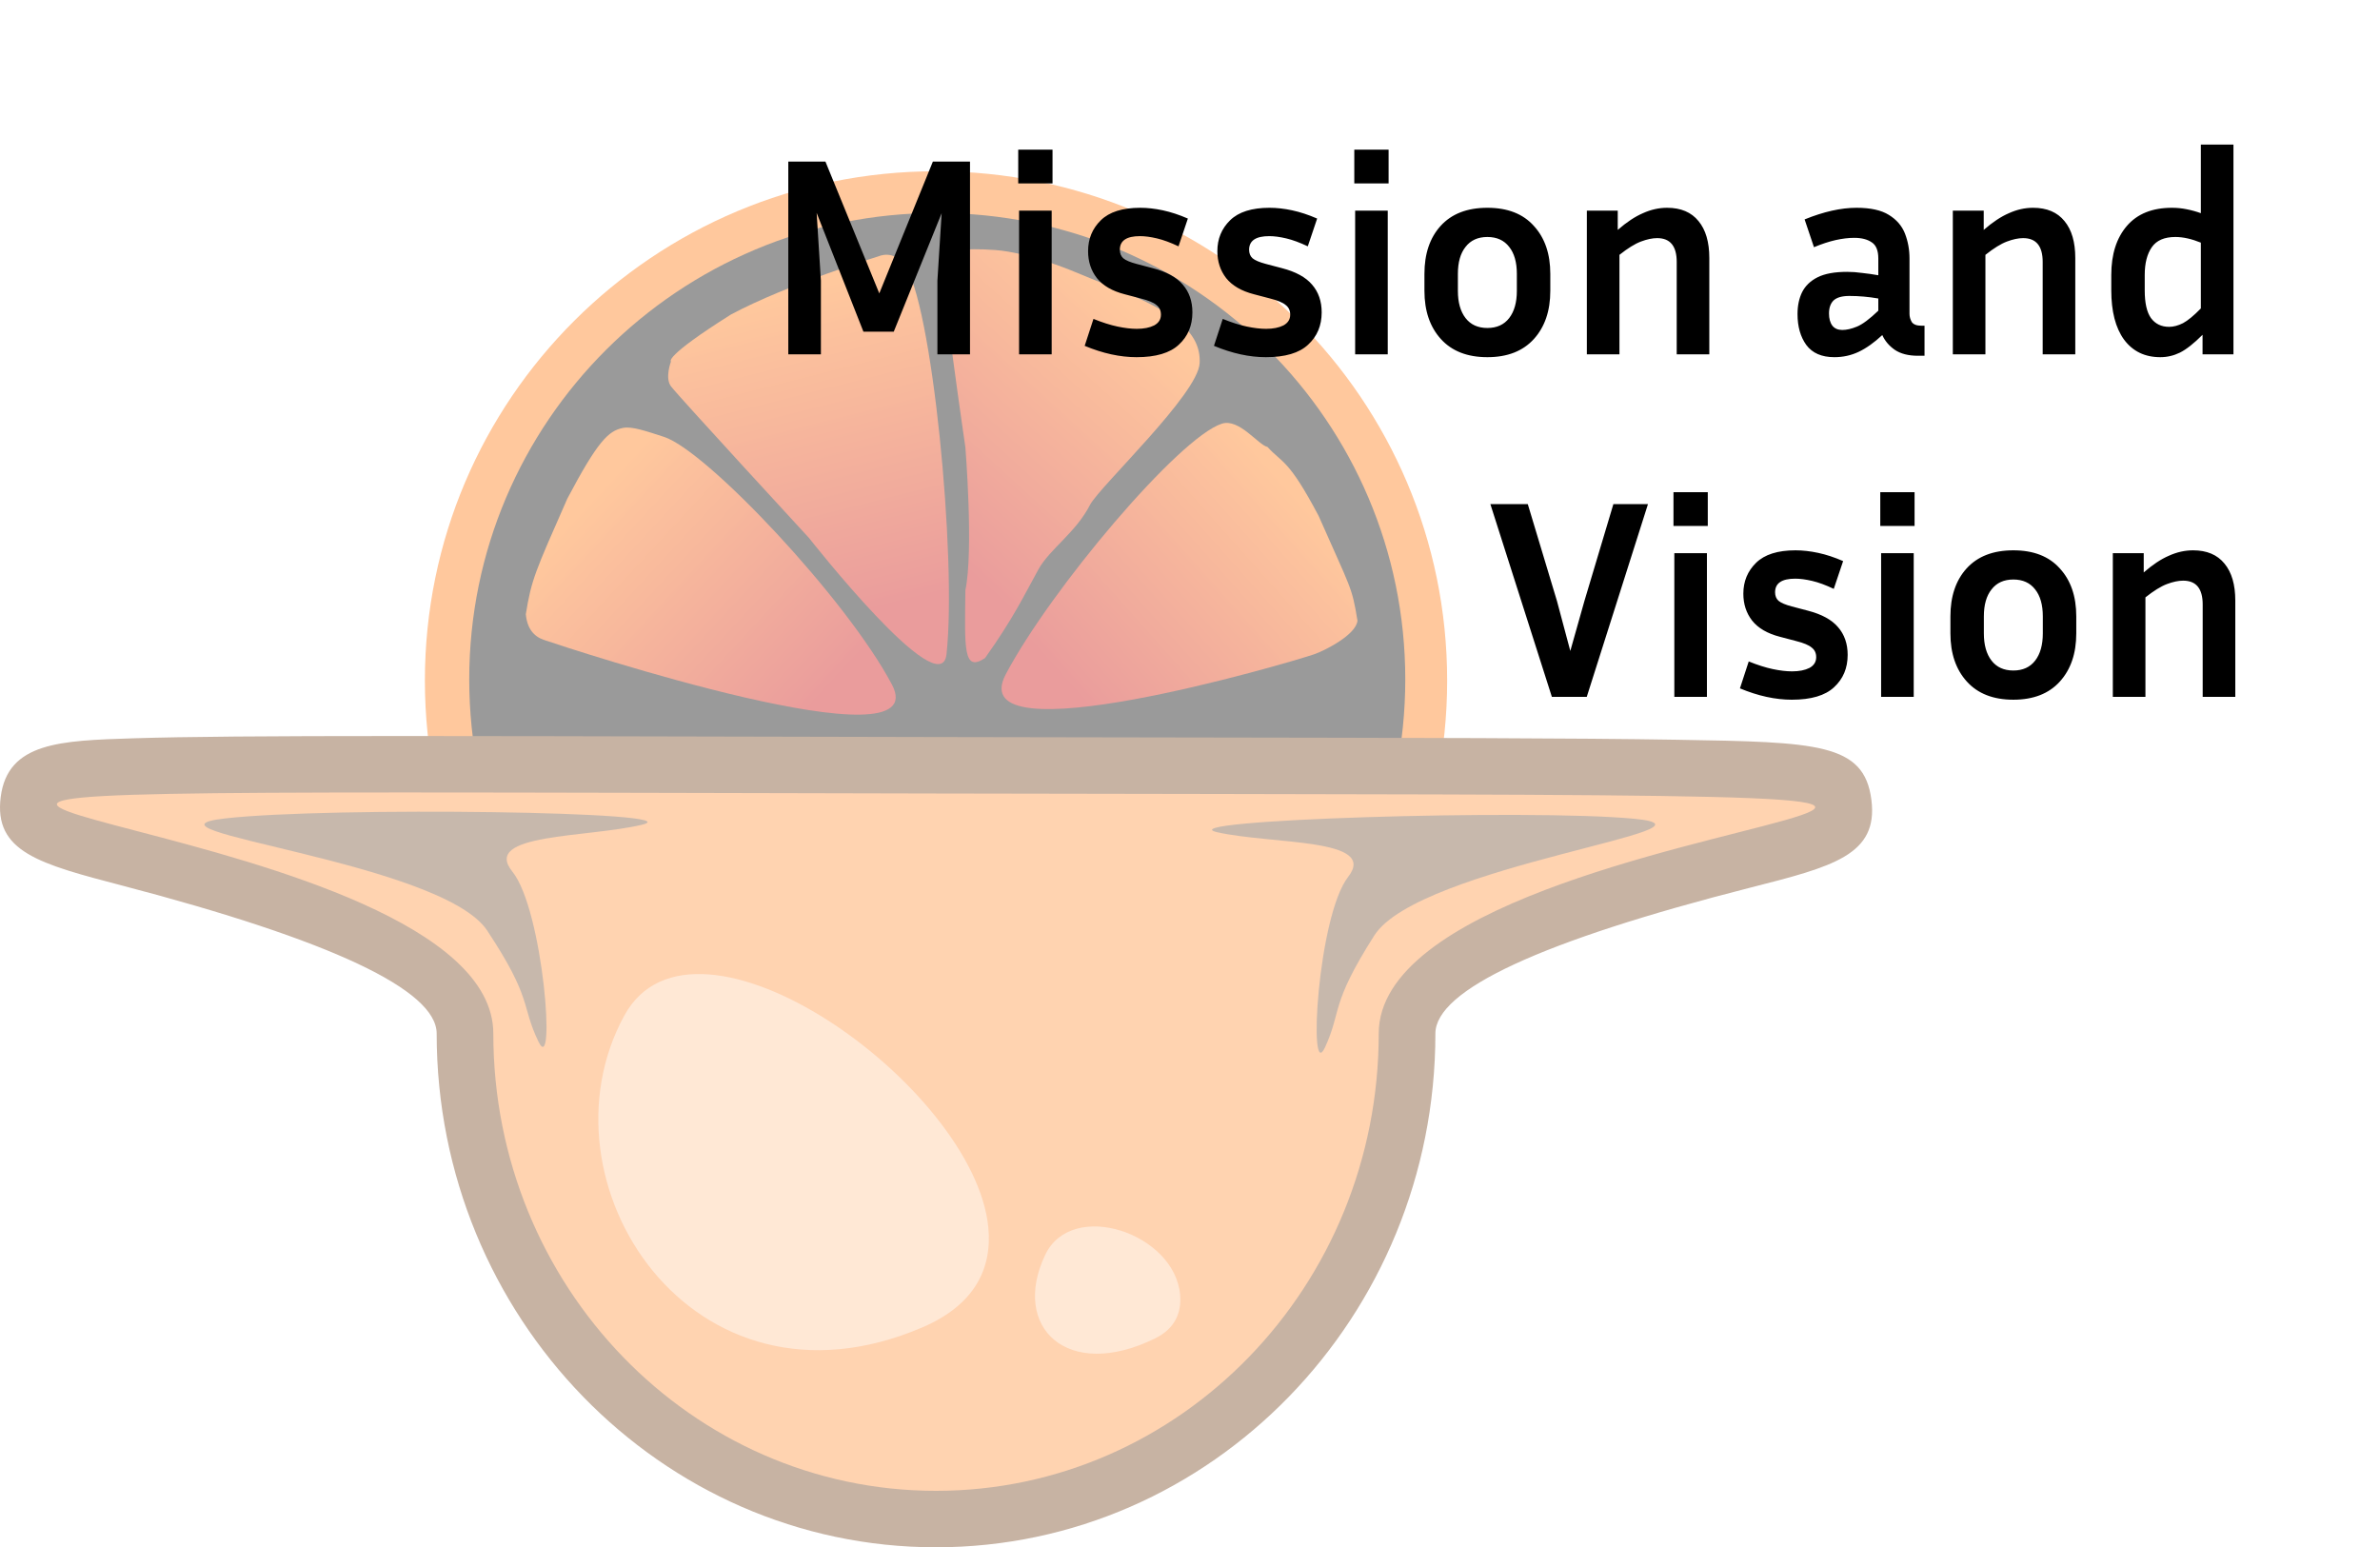 <svg width="403" height="262" viewBox="0 0 403 262" fill="none" xmlns="http://www.w3.org/2000/svg">
<g opacity="0.52" clip-path="url(#clip0_98_19)">
<path d="M158.495 29C206.295 29 245.043 67.612 245.043 115.244C245.043 162.876 206.295 201.489 158.495 201.489C110.695 201.489 71.947 162.876 71.947 115.244C71.947 67.612 110.695 29 158.495 29Z" fill="#FF9543"/>
<path d="M158.704 194.007C202.472 194.007 237.952 158.651 237.952 115.036C237.952 71.422 202.472 36.066 158.704 36.066C114.936 36.066 79.455 71.422 79.455 115.036C79.455 158.651 114.936 194.007 158.704 194.007Z" fill="#3D3D3D"/>
<path d="M92.066 108.339C90.378 107.757 89.256 106.414 89.035 104.001C89.983 98.148 90.578 96.888 96.069 84.42C101.199 74.723 103.016 72.946 105.495 72.456C107.024 72.152 109.473 73.023 112.416 73.968C119.682 76.3 143.426 101.52 151.028 115.908C158.63 130.296 96.414 109.841 92.066 108.339Z" fill="url(#paint0_linear_98_19)"/>
<path d="M222.558 110.775C224.245 110.193 229.638 107.505 229.857 105.092C228.908 99.239 228.76 99.803 223.271 87.336C218.141 77.638 217.159 78.474 214.615 75.676C213.086 75.371 209.835 70.797 206.892 71.741C199.626 74.073 177.904 99.787 170.302 114.175C162.701 128.562 218.209 112.277 222.558 110.775Z" fill="url(#paint1_linear_98_19)"/>
<path d="M113.615 65.419C112.543 63.996 113.615 61.213 113.615 61.213C113.615 61.213 112.221 60.534 123.768 53.256C133.463 48.075 148.864 43.366 148.864 43.366C148.864 43.366 151.176 42.307 153.085 44.73C157.8 50.712 162.044 94.611 160.272 110.775C159.312 119.536 137.001 91.109 137.001 91.109C137.001 91.109 114.88 67.099 113.615 65.419Z" fill="url(#paint2_linear_98_19)"/>
<path d="M159.61 44.116C160.015 42.383 163.163 41.937 168.575 42.342C173.988 42.746 181.262 45.74 181.262 45.74C181.262 45.74 188.138 48.573 188.528 48.696C198.743 52.767 203.386 56.233 203.136 61.477C202.885 66.722 186.369 82.202 184.589 85.453C182.177 90.197 177.741 92.954 175.818 96.444C173.385 100.856 171.592 104.695 166.795 111.428C163.068 113.912 163.351 109.738 163.466 99.94C164.875 93.237 163.466 75.742 163.466 75.742C163.466 75.742 159.132 46.162 159.61 44.116Z" fill="url(#paint3_linear_98_19)"/>
<path d="M158.495 257.22C114.515 257.22 78.736 220.342 78.736 175.012C78.736 160.204 38.96 149.794 21.975 145.348C7.975 141.684 4.212 140.699 4.88 135.544C5.631 129.753 5.675 129.406 68.449 129.406C83.188 129.406 101.176 129.449 122.941 129.5L158.505 129.58L199.003 129.65C311.342 129.826 311.342 129.826 312.124 136.06C312.768 141.196 309.048 142.143 295.207 145.667C278.164 150.006 238.254 160.167 238.254 175.012C238.254 220.342 202.475 257.22 158.495 257.22Z" fill="#FFAA68"/>
<path d="M68.449 134.186C-72.172 134.186 83.532 138.06 83.532 175.012C83.532 217.775 117.094 252.44 158.495 252.44C199.896 252.44 233.458 217.775 233.458 175.012C233.458 132.25 441.992 134.934 158.495 134.36C119.978 134.282 90.558 134.186 68.449 134.186ZM68.449 124.627C83.2 124.627 101.205 124.669 122.992 124.721L158.515 124.8L199.01 124.871C240.037 124.935 267.141 124.977 284.017 125.261C307.695 125.66 315.671 125.794 316.884 135.468C318.052 144.784 310.359 146.743 296.394 150.298C260.998 159.31 243.051 167.625 243.051 175.012C243.051 222.978 205.119 262 158.495 262C111.871 262 73.939 222.978 73.939 175.012C73.939 167.633 56.046 159.208 20.756 149.971C6.673 146.285 -1.085 144.255 0.123 134.932C1.321 125.687 10.215 125.406 22.525 125.016C31.276 124.74 44.581 124.627 68.449 124.627Z" fill="#946D4F"/>
<path d="M105.709 171.966C90.359 200.086 117.095 241.527 156.207 224.751C164.966 220.994 168.04 214.859 167.35 207.822C165.005 183.876 117.617 150.144 105.709 171.966Z" fill="#FFD2AE"/>
<path d="M176.987 212.471C171.148 224.724 180.713 233.938 195.59 226.629C198.922 224.992 200.091 222.319 199.828 219.252C198.937 208.818 181.517 202.963 176.987 212.471Z" fill="#FFD2AE"/>
<path d="M38.127 138.581C20.465 140.596 74.718 145.823 82.488 157.561C90.257 169.299 88.168 170.132 91.175 176.375C94.183 182.619 92.01 154.065 86.748 147.572C81.487 141.079 99.446 141.878 108.719 139.647C117.992 137.416 55.789 136.566 38.127 138.581Z" fill="#5D5D5D" fill-opacity="0.66"/>
<path d="M276.738 138.641C294.432 140.349 240.279 146.519 232.716 158.391C225.154 170.262 227.257 171.058 224.359 177.353C221.462 183.648 223.135 155.061 228.281 148.477C233.428 141.894 215.486 143.005 206.175 140.935C196.865 138.866 259.043 136.934 276.738 138.641Z" fill="#5D5D5D" fill-opacity="0.66"/>
</g>
<g filter="url(#filter0_d_98_19)">
<path d="M139.769 23.36L148.889 45.68L157.961 23.36H164.249V56H158.729V43.52L159.449 32.096L151.337 52.16H146.201L138.281 32.048L139.001 43.52V56H133.481V23.36H139.769ZM178.222 27.056H172.414V21.344H178.222V27.056ZM178.078 56H172.558V31.664H178.078V56ZM192.499 51.68C193.683 51.68 194.659 51.488 195.427 51.104C196.195 50.688 196.579 50.08 196.579 49.28C196.579 48.576 196.323 48.032 195.811 47.648C195.331 47.232 194.451 46.864 193.171 46.544L190.435 45.824C188.323 45.28 186.755 44.368 185.731 43.088C184.739 41.808 184.243 40.288 184.243 38.528C184.243 36.448 184.963 34.704 186.403 33.296C187.843 31.888 190.067 31.184 193.075 31.184C194.291 31.184 195.571 31.328 196.915 31.616C198.259 31.904 199.667 32.368 201.139 33.008L199.555 37.712C198.211 37.072 196.995 36.624 195.907 36.368C194.819 36.112 193.859 35.984 193.027 35.984C190.755 35.984 189.619 36.752 189.619 38.288C189.619 38.896 189.811 39.376 190.195 39.728C190.611 40.08 191.363 40.4 192.451 40.688L195.187 41.408C197.523 42.016 199.219 42.944 200.275 44.192C201.363 45.44 201.907 47.008 201.907 48.896C201.907 51.136 201.139 52.96 199.603 54.368C198.099 55.776 195.715 56.48 192.451 56.48C189.667 56.48 186.739 55.84 183.667 54.56L185.155 50C186.659 50.608 188.019 51.04 189.235 51.296C190.451 51.552 191.539 51.68 192.499 51.68ZM214.389 51.68C215.573 51.68 216.549 51.488 217.317 51.104C218.085 50.688 218.469 50.08 218.469 49.28C218.469 48.576 218.213 48.032 217.701 47.648C217.221 47.232 216.341 46.864 215.061 46.544L212.325 45.824C210.213 45.28 208.645 44.368 207.621 43.088C206.629 41.808 206.133 40.288 206.133 38.528C206.133 36.448 206.853 34.704 208.293 33.296C209.733 31.888 211.957 31.184 214.965 31.184C216.181 31.184 217.461 31.328 218.805 31.616C220.149 31.904 221.557 32.368 223.029 33.008L221.445 37.712C220.101 37.072 218.885 36.624 217.797 36.368C216.709 36.112 215.749 35.984 214.917 35.984C212.645 35.984 211.509 36.752 211.509 38.288C211.509 38.896 211.701 39.376 212.085 39.728C212.501 40.08 213.253 40.4 214.341 40.688L217.077 41.408C219.413 42.016 221.109 42.944 222.165 44.192C223.253 45.44 223.797 47.008 223.797 48.896C223.797 51.136 223.029 52.96 221.493 54.368C219.989 55.776 217.605 56.48 214.341 56.48C211.557 56.48 208.629 55.84 205.557 54.56L207.045 50C208.549 50.608 209.909 51.04 211.125 51.296C212.341 51.552 213.429 51.68 214.389 51.68ZM235.128 27.056H229.32V21.344H235.128V27.056ZM234.984 56H229.464V31.664H234.984V56ZM262.509 42.368V45.248C262.509 48.64 261.581 51.36 259.725 53.408C257.869 55.456 255.245 56.48 251.853 56.48C248.461 56.48 245.837 55.456 243.981 53.408C242.125 51.36 241.197 48.64 241.197 45.248V42.368C241.197 38.976 242.109 36.272 243.933 34.256C245.789 32.208 248.429 31.184 251.853 31.184C255.277 31.184 257.901 32.208 259.725 34.256C261.581 36.272 262.509 38.976 262.509 42.368ZM256.845 42.368C256.845 40.416 256.413 38.896 255.549 37.808C254.685 36.688 253.453 36.128 251.853 36.128C250.253 36.128 249.021 36.688 248.157 37.808C247.293 38.896 246.861 40.416 246.861 42.368V45.248C246.861 47.2 247.293 48.736 248.157 49.856C249.021 50.976 250.253 51.536 251.853 51.536C253.453 51.536 254.685 50.976 255.549 49.856C256.413 48.736 256.845 47.2 256.845 45.248V42.368ZM280.602 36.32C279.802 36.32 278.89 36.512 277.866 36.896C276.842 37.28 275.626 38.032 274.218 39.152V56H268.698V31.664H273.93V34.928C275.434 33.616 276.858 32.672 278.202 32.096C279.546 31.488 280.906 31.184 282.282 31.184C284.618 31.184 286.394 31.936 287.61 33.44C288.826 34.912 289.434 36.992 289.434 39.68V56H283.914V40.352C283.914 37.664 282.81 36.32 280.602 36.32ZM324.771 56.24C323.139 56.24 321.827 55.904 320.835 55.232C319.875 54.56 319.171 53.728 318.723 52.736C317.347 54.016 316.019 54.96 314.739 55.568C313.459 56.176 312.083 56.48 310.611 56.48C308.467 56.48 306.883 55.792 305.859 54.416C304.867 53.04 304.371 51.296 304.371 49.184C304.371 47.776 304.627 46.544 305.139 45.488C305.683 44.4 306.563 43.552 307.779 42.944C308.995 42.336 310.659 42.032 312.771 42.032C313.603 42.032 314.467 42.096 315.363 42.224C316.259 42.32 317.155 42.448 318.051 42.608V39.776C318.051 38.432 317.683 37.52 316.947 37.04C316.211 36.528 315.219 36.272 313.971 36.272C313.011 36.272 311.955 36.4 310.803 36.656C309.683 36.912 308.467 37.312 307.155 37.856L305.571 33.152C308.803 31.84 311.731 31.184 314.355 31.184C316.723 31.184 318.547 31.584 319.827 32.384C321.139 33.184 322.051 34.24 322.563 35.552C323.075 36.864 323.331 38.272 323.331 39.776V49.136C323.331 49.616 323.459 50.08 323.715 50.528C324.003 50.944 324.547 51.152 325.347 51.152H325.875V56.24H324.771ZM309.699 49.088C309.699 49.952 309.891 50.64 310.275 51.152C310.659 51.632 311.219 51.872 311.955 51.872C312.691 51.872 313.523 51.68 314.451 51.296C315.379 50.912 316.579 50.016 318.051 48.608V46.544C316.387 46.256 314.755 46.112 313.155 46.112C311.907 46.112 311.011 46.368 310.467 46.88C309.955 47.392 309.699 48.128 309.699 49.088ZM342.571 36.32C341.771 36.32 340.859 36.512 339.835 36.896C338.811 37.28 337.595 38.032 336.187 39.152V56H330.667V31.664H335.899V34.928C337.403 33.616 338.827 32.672 340.171 32.096C341.515 31.488 342.875 31.184 344.251 31.184C346.587 31.184 348.363 31.936 349.579 33.44C350.795 34.912 351.403 36.992 351.403 39.68V56H345.883V40.352C345.883 37.664 344.779 36.32 342.571 36.32ZM372.954 56V52.688C371.482 54.16 370.202 55.168 369.114 55.712C368.058 56.224 366.954 56.48 365.802 56.48C363.178 56.48 361.13 55.488 359.658 53.504C358.218 51.52 357.498 48.736 357.498 45.152V42.56C357.498 39.072 358.378 36.304 360.138 34.256C361.898 32.208 364.442 31.184 367.77 31.184C368.602 31.184 369.418 31.264 370.218 31.424C371.05 31.584 371.866 31.808 372.666 32.096V20.48H378.186V56H372.954ZM363.162 45.152C363.162 47.296 363.514 48.864 364.218 49.856C364.954 50.848 365.978 51.344 367.29 51.344C368.026 51.344 368.81 51.136 369.642 50.72C370.474 50.272 371.482 49.44 372.666 48.224V37.088C371.098 36.448 369.658 36.128 368.346 36.128C366.49 36.128 365.162 36.704 364.362 37.856C363.562 39.008 363.162 40.576 363.162 42.56V45.152ZM279.048 81.36L268.68 114H262.776L252.36 81.36H258.696L263.64 97.776L265.896 106.224L268.296 97.728L273.192 81.36H279.048ZM289.175 85.056H283.367V79.344H289.175V85.056ZM289.031 114H283.511V89.664H289.031V114ZM303.452 109.68C304.636 109.68 305.612 109.488 306.38 109.104C307.148 108.688 307.532 108.08 307.532 107.28C307.532 106.576 307.276 106.032 306.764 105.648C306.284 105.232 305.404 104.864 304.124 104.544L301.388 103.824C299.276 103.28 297.708 102.368 296.684 101.088C295.692 99.808 295.196 98.288 295.196 96.528C295.196 94.448 295.916 92.704 297.356 91.296C298.796 89.888 301.02 89.184 304.028 89.184C305.244 89.184 306.524 89.328 307.868 89.616C309.212 89.904 310.62 90.368 312.092 91.008L310.508 95.712C309.164 95.072 307.948 94.624 306.86 94.368C305.772 94.112 304.812 93.984 303.98 93.984C301.708 93.984 300.572 94.752 300.572 96.288C300.572 96.896 300.764 97.376 301.148 97.728C301.564 98.08 302.316 98.4 303.404 98.688L306.14 99.408C308.476 100.016 310.172 100.944 311.228 102.192C312.316 103.44 312.86 105.008 312.86 106.896C312.86 109.136 312.092 110.96 310.556 112.368C309.052 113.776 306.668 114.48 303.404 114.48C300.62 114.48 297.692 113.84 294.62 112.56L296.108 108C297.612 108.608 298.972 109.04 300.188 109.296C301.404 109.552 302.492 109.68 303.452 109.68ZM324.19 85.056H318.382V79.344H324.19V85.056ZM324.046 114H318.526V89.664H324.046V114ZM351.571 100.368V103.248C351.571 106.64 350.643 109.36 348.787 111.408C346.931 113.456 344.307 114.48 340.915 114.48C337.523 114.48 334.899 113.456 333.043 111.408C331.187 109.36 330.259 106.64 330.259 103.248V100.368C330.259 96.976 331.171 94.272 332.995 92.256C334.851 90.208 337.491 89.184 340.915 89.184C344.339 89.184 346.963 90.208 348.787 92.256C350.643 94.272 351.571 96.976 351.571 100.368ZM345.907 100.368C345.907 98.416 345.475 96.896 344.611 95.808C343.747 94.688 342.515 94.128 340.915 94.128C339.315 94.128 338.083 94.688 337.219 95.808C336.355 96.896 335.923 98.416 335.923 100.368V103.248C335.923 105.2 336.355 106.736 337.219 107.856C338.083 108.976 339.315 109.536 340.915 109.536C342.515 109.536 343.747 108.976 344.611 107.856C345.475 106.736 345.907 105.2 345.907 103.248V100.368ZM369.665 94.32C368.865 94.32 367.953 94.512 366.929 94.896C365.905 95.28 364.689 96.032 363.281 97.152V114H357.761V89.664H362.993V92.928C364.497 91.616 365.921 90.672 367.265 90.096C368.609 89.488 369.969 89.184 371.345 89.184C373.681 89.184 375.457 89.936 376.673 91.44C377.889 92.912 378.497 94.992 378.497 97.68V114H372.977V98.352C372.977 95.664 371.873 94.32 369.665 94.32Z" fill="black"/>
</g>
<defs>
<filter id="filter0_d_98_19" x="109.481" y="0.48" width="293.016" height="142" filterUnits="userSpaceOnUse" color-interpolation-filters="sRGB">
<feFlood flood-opacity="0" result="BackgroundImageFix"/>
<feColorMatrix in="SourceAlpha" type="matrix" values="0 0 0 0 0 0 0 0 0 0 0 0 0 0 0 0 0 0 127 0" result="hardAlpha"/>
<feOffset dy="4"/>
<feGaussianBlur stdDeviation="12"/>
<feComposite in2="hardAlpha" operator="out"/>
<feColorMatrix type="matrix" values="0 0 0 0 0 0 0 0 0 0 0 0 0 0 0 0 0 0 0.25 0"/>
<feBlend mode="normal" in2="BackgroundImageFix" result="effect1_dropShadow_98_19"/>
<feBlend mode="normal" in="SourceGraphic" in2="effect1_dropShadow_98_19" result="shape"/>
</filter>
<linearGradient id="paint0_linear_98_19" x1="97.491" y1="87.66" x2="135.24" y2="122.588" gradientUnits="userSpaceOnUse">
<stop stop-color="#FF9543"/>
<stop offset="1" stop-color="#D64141"/>
</linearGradient>
<linearGradient id="paint1_linear_98_19" x1="221.721" y1="86.828" x2="184.222" y2="120.324" gradientUnits="userSpaceOnUse">
<stop stop-color="#FF9543"/>
<stop offset="1" stop-color="#D64141"/>
</linearGradient>
<linearGradient id="paint2_linear_98_19" x1="131.625" y1="50.379" x2="145.312" y2="104.437" gradientUnits="userSpaceOnUse">
<stop stop-color="#FF9543"/>
<stop offset="1" stop-color="#D64141"/>
</linearGradient>
<linearGradient id="paint3_linear_98_19" x1="187.888" y1="49.162" x2="153.015" y2="87.409" gradientUnits="userSpaceOnUse">
<stop stop-color="#FF9543"/>
<stop offset="1" stop-color="#D64141"/>
</linearGradient>
<clipPath id="clip0_98_19">
<rect width="317" height="233" fill="white" transform="translate(0 29)"/>
</clipPath>
</defs>
</svg>
